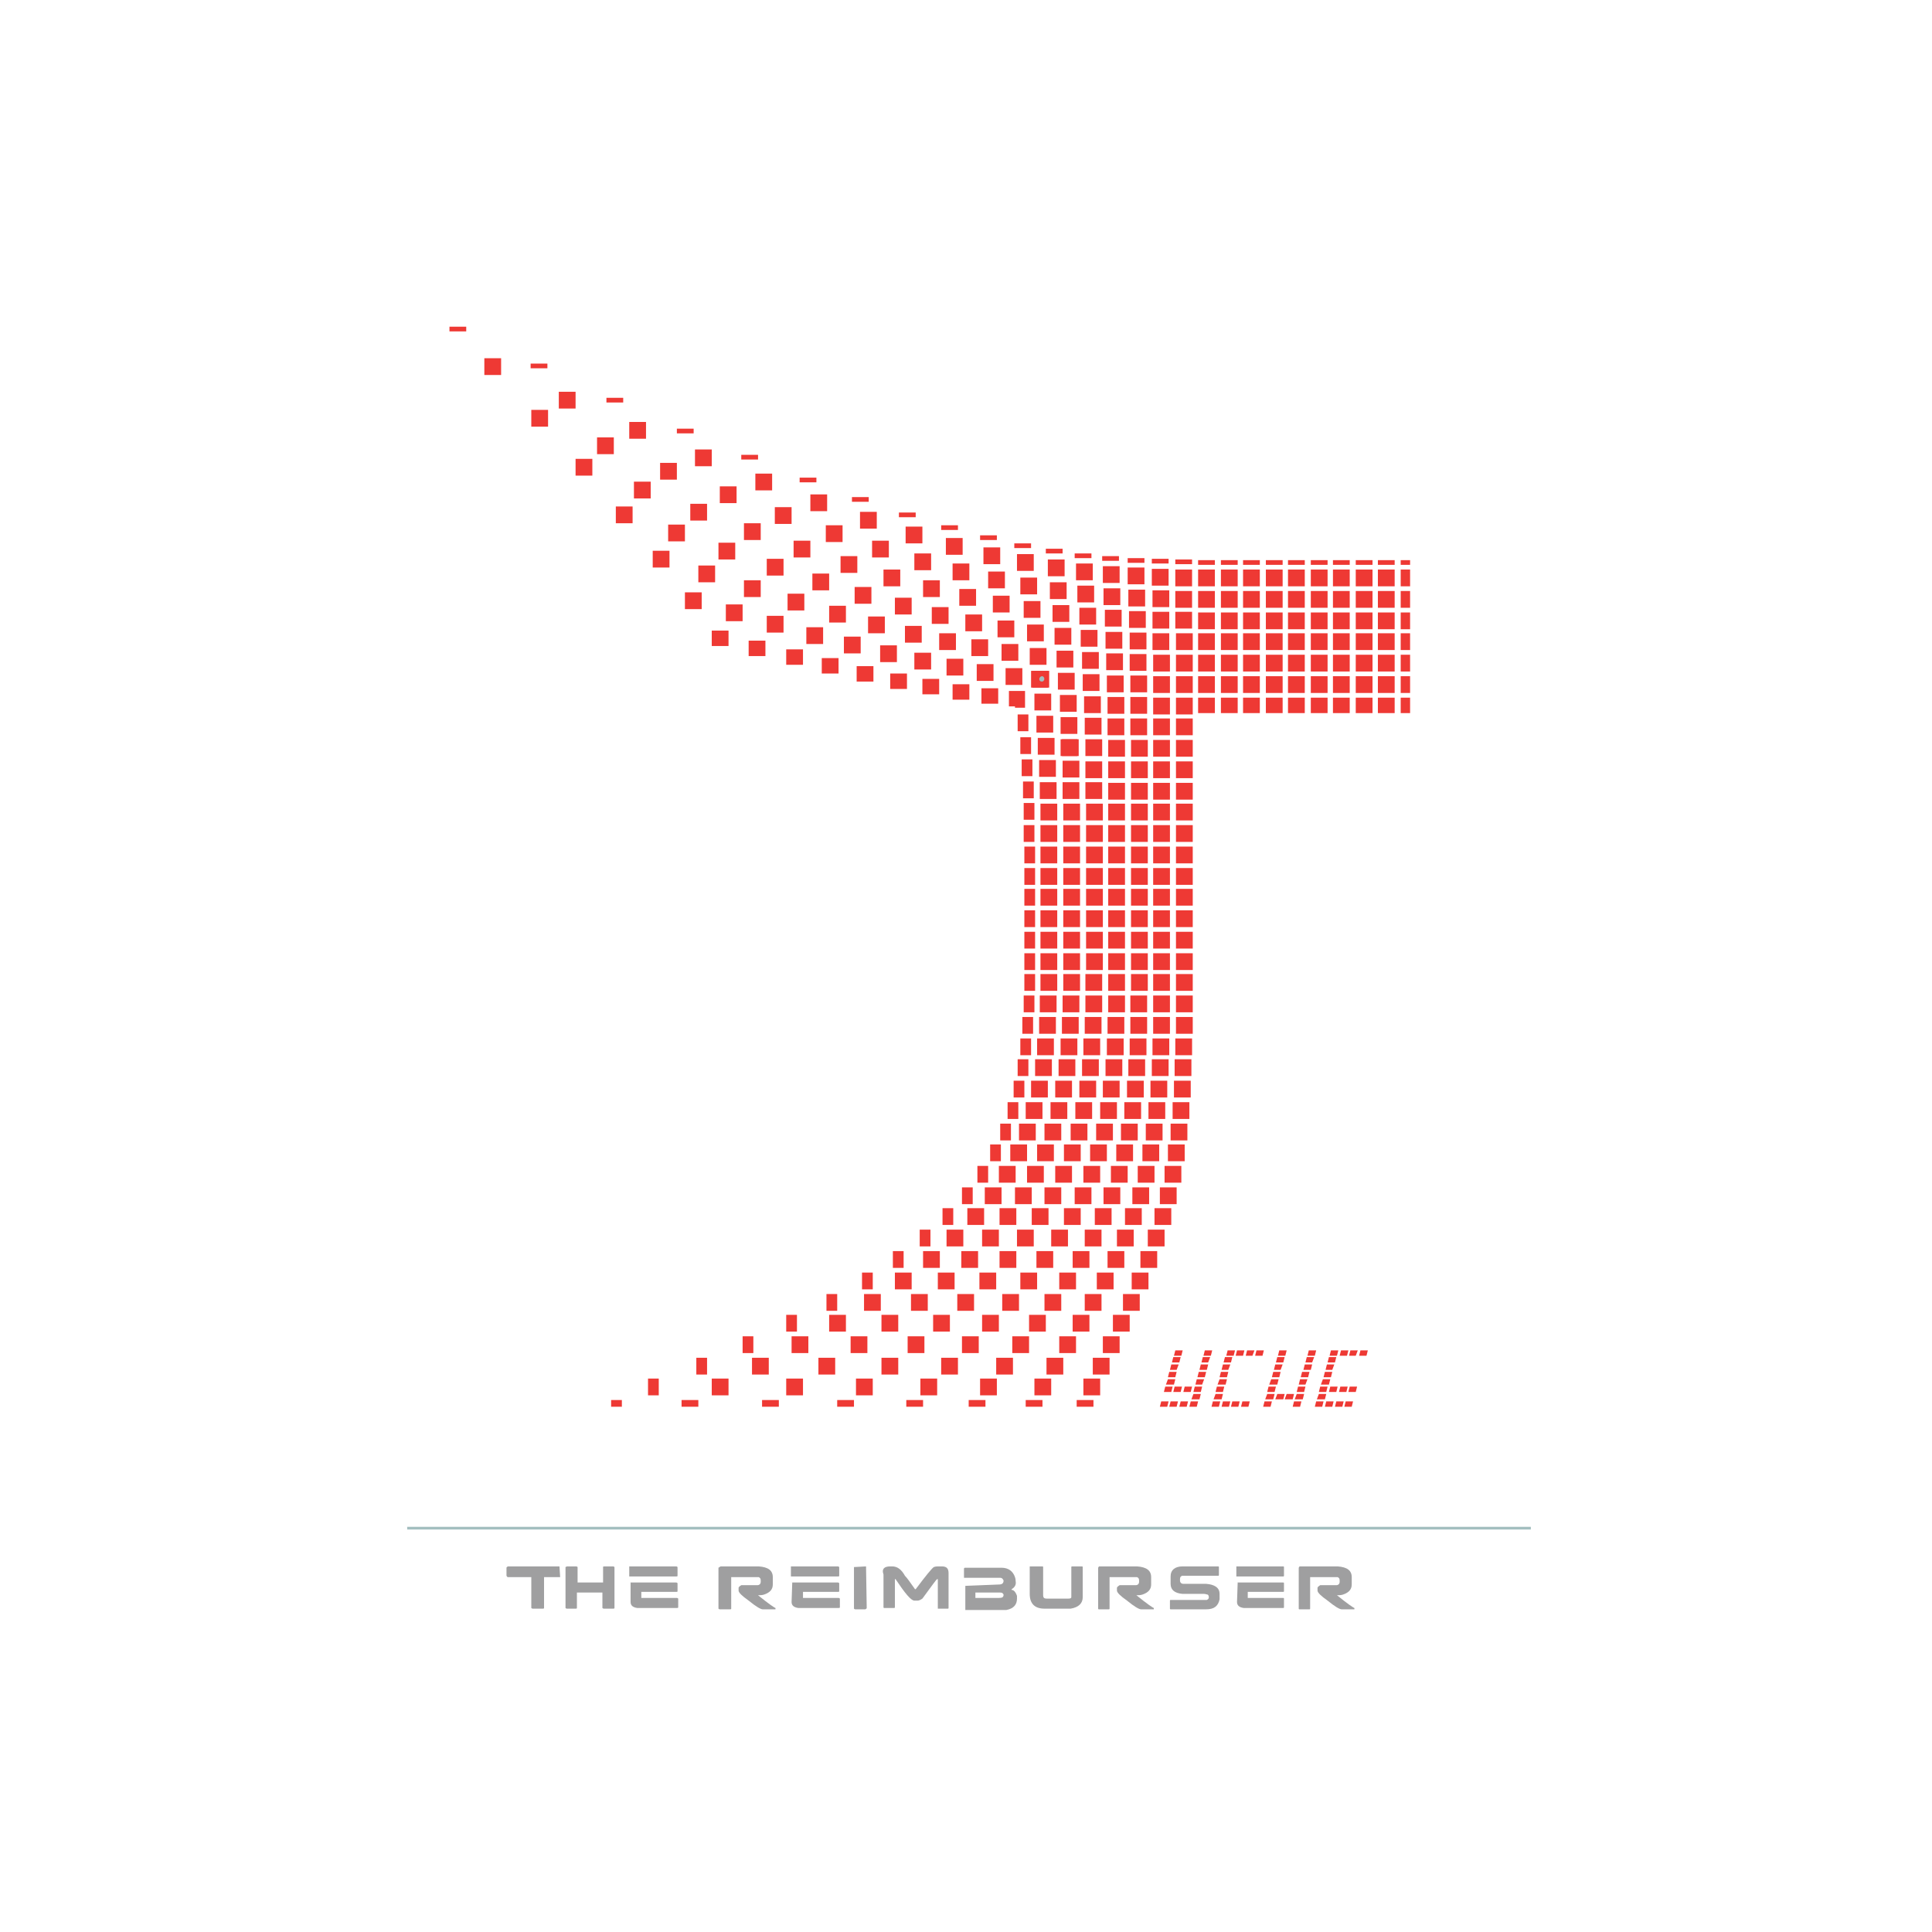 <?xml version="1.0" encoding="utf-8"?>
<!-- Generator: Adobe Illustrator 23.0.5, SVG Export Plug-In . SVG Version: 6.00 Build 0)  -->
<svg version="1.1" id="Design" xmlns="http://www.w3.org/2000/svg" xmlns:xlink="http://www.w3.org/1999/xlink" x="0px" y="0px"
	 viewBox="0 0 288 288" style="enable-background:new 0 0 288 288;" xml:space="preserve">
<style type="text/css">
	.st0{fill:#A3BEBF;}
	.st1{fill:#EE3934;}
	.st2{fill:#9F9FA0;}
	.st3{fill:#A3BEC0;}
</style>
<g>
	<g>
		<rect x="60.7" y="227.6" class="st0" width="167.5" height="0.4"/>
	</g>
	<g>
		<g>
			<rect x="164.4" y="84.4" class="st1" width="2.5" height="2.5"/>
			<rect x="131.4" y="202.4" class="st1" width="2.5" height="2.5"/>
			<rect x="164.3" y="82.9" class="st1" width="2.5" height="0.7"/>
			<rect x="139.1" y="196" class="st1" width="2.5" height="2.5"/>
			<rect x="135.3" y="199.2" class="st1" width="2.5" height="2.5"/>
			<rect x="127.6" y="205.5" class="st1" width="2.5" height="2.5"/>
			<rect x="161.8" y="145.2" class="st1" width="2.5" height="2.5"/>
			<rect x="165.1" y="103.9" class="st1" width="2.5" height="2.5"/>
			<rect x="164.5" y="87.7" class="st1" width="2.5" height="2.5"/>
			<rect x="165.1" y="107.1" class="st1" width="2.5" height="2.5"/>
			<rect x="165" y="100.7" class="st1" width="2.5" height="2.5"/>
			<rect x="164.7" y="90.9" class="st1" width="2.5" height="2.5"/>
			<rect x="142.7" y="192.9" class="st1" width="2.5" height="2.5"/>
			<rect x="164.9" y="97.4" class="st1" width="2.5" height="2.5"/>
			<rect x="158.6" y="170.6" class="st1" width="2.5" height="2.5"/>
			<rect x="160.9" y="161.1" class="st1" width="2.5" height="2.5"/>
			<rect x="161.3" y="157.9" class="st1" width="2.5" height="2.5"/>
			<rect x="160.3" y="164.3" class="st1" width="2.5" height="2.5"/>
			<rect x="159.6" y="167.5" class="st1" width="2.5" height="2.5"/>
			<rect x="161.8" y="148.4" class="st1" width="2.5" height="2.5"/>
			<rect x="161.7" y="151.6" class="st1" width="2.5" height="2.5"/>
			<rect x="161.5" y="154.8" class="st1" width="2.5" height="2.5"/>
			<rect x="155.7" y="177" class="st1" width="2.5" height="2.5"/>
			<rect x="151.6" y="183.3" class="st1" width="2.5" height="2.5"/>
			<rect x="165.2" y="110.3" class="st1" width="2.5" height="2.5"/>
			<rect x="149" y="186.5" class="st1" width="2.5" height="2.5"/>
			<rect x="153.8" y="180.1" class="st1" width="2.5" height="2.5"/>
			<rect x="157.3" y="173.8" class="st1" width="2.5" height="2.5"/>
			<rect x="146" y="189.7" class="st1" width="2.5" height="2.5"/>
			<rect x="164.8" y="94.2" class="st1" width="2.5" height="2.5"/>
			<rect x="161.5" y="173.8" class="st1" width="2.5" height="2.5"/>
			<rect x="160.2" y="177" class="st1" width="2.5" height="2.5"/>
			<rect x="165.2" y="113.5" class="st1" width="2.5" height="2.5"/>
			<rect x="156.7" y="183.3" class="st1" width="2.5" height="2.5"/>
			<rect x="162.5" y="170.6" class="st1" width="2.5" height="2.5"/>
			<rect x="164" y="164.3" class="st1" width="2.5" height="2.5"/>
			<rect x="163.4" y="167.5" class="st1" width="2.5" height="2.5"/>
			<rect x="152.1" y="189.7" class="st1" width="2.5" height="2.5"/>
			<rect x="146.4" y="196" class="st1" width="2.5" height="2.5"/>
			<rect x="143.4" y="199.2" class="st1" width="2.5" height="2.5"/>
			<rect x="154.5" y="186.5" class="st1" width="2.5" height="2.5"/>
			<rect x="137.2" y="205.5" class="st1" width="2.5" height="2.5"/>
			<rect x="164.4" y="161.1" class="st1" width="2.5" height="2.5"/>
			<rect x="149.4" y="192.9" class="st1" width="2.5" height="2.5"/>
			<rect x="158.6" y="180.1" class="st1" width="2.5" height="2.5"/>
			<rect x="165.2" y="126.2" class="st1" width="2.5" height="2.5"/>
			<rect x="165.2" y="135.7" class="st1" width="2.5" height="2.5"/>
			<rect x="165.2" y="132.5" class="st1" width="2.5" height="2.5"/>
			<rect x="165.2" y="129.4" class="st1" width="2.5" height="2.5"/>
			<rect x="165.2" y="116.7" class="st1" width="2.5" height="2.5"/>
			<rect x="165.2" y="119.8" class="st1" width="2.5" height="2.5"/>
			<rect x="165.2" y="123" class="st1" width="2.5" height="2.5"/>
			<rect x="164.8" y="157.9" class="st1" width="2.5" height="2.5"/>
			<rect x="165.1" y="151.6" class="st1" width="2.5" height="2.5"/>
			<rect x="165.2" y="148.4" class="st1" width="2.5" height="2.5"/>
			<rect x="165" y="154.8" class="st1" width="2.5" height="2.5"/>
			<rect x="165.2" y="145.2" class="st1" width="2.5" height="2.5"/>
			<rect x="165.2" y="142.1" class="st1" width="2.5" height="2.5"/>
			<rect x="165.2" y="138.9" class="st1" width="2.5" height="2.5"/>
			<rect x="161.9" y="142.1" class="st1" width="2.5" height="2.5"/>
			<rect x="158.3" y="151.6" class="st1" width="2.5" height="2.5"/>
			<rect x="158.5" y="145.2" class="st1" width="2.5" height="2.5"/>
			<rect x="158.4" y="148.4" class="st1" width="2.5" height="2.5"/>
			<rect x="158.5" y="142.1" class="st1" width="2.5" height="2.5"/>
			<rect x="158.5" y="132.5" class="st1" width="2.5" height="2.5"/>
			<rect x="158.5" y="138.9" class="st1" width="2.5" height="2.5"/>
			<rect x="158.5" y="135.7" class="st1" width="2.5" height="2.5"/>
			<rect x="155.7" y="167.5" class="st1" width="2.5" height="2.5"/>
			<rect x="158.5" y="129.4" class="st1" width="2.5" height="2.5"/>
			<rect x="156.6" y="164.3" class="st1" width="2.5" height="2.5"/>
			<rect x="158.1" y="154.8" class="st1" width="2.5" height="2.5"/>
			<rect x="154.6" y="170.6" class="st1" width="2.5" height="2.5"/>
			<rect x="157.8" y="157.9" class="st1" width="2.5" height="2.5"/>
			<rect x="153.1" y="173.8" class="st1" width="2.5" height="2.5"/>
			<rect x="157.3" y="161.1" class="st1" width="2.5" height="2.5"/>
			<rect x="157.2" y="93.6" class="st1" width="2.5" height="2.5"/>
			<rect x="158" y="103.6" class="st1" width="2.5" height="2.5"/>
			<rect x="157.7" y="100.3" class="st1" width="2.5" height="2.5"/>
			<rect x="153.7" y="100" class="st1" width="2.5" height="2.5"/>
			<rect x="140.3" y="202.4" class="st1" width="2.5" height="2.5"/>
			<rect x="156.2" y="83.4" class="st1" width="2.5" height="2.5"/>
			<rect x="156.9" y="90.2" class="st1" width="2.5" height="2.5"/>
			<rect x="156.5" y="86.8" class="st1" width="2.5" height="2.5"/>
			<rect x="157.5" y="97" class="st1" width="2.5" height="2.5"/>
			<rect x="158.4" y="116.6" class="st1" width="2.5" height="2.5"/>
			<rect x="158.5" y="119.8" class="st1" width="2.5" height="2.5"/>
			<rect x="158.1" y="106.9" class="st1" width="2.5" height="2.5"/>
			<rect x="158.5" y="123" class="st1" width="2.5" height="2.5"/>
			<rect x="158.3" y="110.2" class="st1" width="2.5" height="2.5"/>
			<rect x="158.4" y="113.4" class="st1" width="2.5" height="2.5"/>
			<rect x="158.5" y="126.2" class="st1" width="2.5" height="2.5"/>
			<rect x="161.8" y="113.5" class="st1" width="2.5" height="2.5"/>
			<rect x="161.8" y="116.6" class="st1" width="2.5" height="2.5"/>
			<rect x="161.8" y="110.2" class="st1" width="2.5" height="2.5"/>
			<rect x="158.1" y="110.2" class="st1" width="2.5" height="2.5"/>
			<rect x="161.7" y="107" class="st1" width="2.5" height="2.5"/>
			<rect x="161.9" y="119.8" class="st1" width="2.5" height="2.5"/>
			<rect x="161.4" y="100.5" class="st1" width="2.5" height="2.5"/>
			<rect x="161.6" y="103.8" class="st1" width="2.5" height="2.5"/>
			<rect x="161.3" y="97.2" class="st1" width="2.5" height="2.5"/>
			<rect x="161.9" y="123" class="st1" width="2.5" height="2.5"/>
			<rect x="161.9" y="138.9" class="st1" width="2.5" height="2.5"/>
			<rect x="161.9" y="132.5" class="st1" width="2.5" height="2.5"/>
			<rect x="161.9" y="135.7" class="st1" width="2.5" height="2.5"/>
			<rect x="161.9" y="126.2" class="st1" width="2.5" height="2.5"/>
			<rect x="161.9" y="129.4" class="st1" width="2.5" height="2.5"/>
			<rect x="122" y="202.4" class="st1" width="2.5" height="2.5"/>
			<rect x="126.8" y="199.2" class="st1" width="2.5" height="2.5"/>
			<rect x="139.8" y="189.7" class="st1" width="2.5" height="2.5"/>
			<rect x="131.4" y="196" class="st1" width="2.5" height="2.5"/>
			<rect x="135.8" y="192.9" class="st1" width="2.5" height="2.5"/>
			<rect x="149" y="180.1" class="st1" width="2.5" height="2.5"/>
			<rect x="146.4" y="183.3" class="st1" width="2.5" height="2.5"/>
			<rect x="143.3" y="186.5" class="st1" width="2.5" height="2.5"/>
			<rect x="160.2" y="82.5" class="st1" width="2.5" height="0.7"/>
			<rect x="160.4" y="84" class="st1" width="2.5" height="2.5"/>
			<rect x="160.6" y="87.3" class="st1" width="2.5" height="2.5"/>
			<rect x="160.9" y="90.6" class="st1" width="2.5" height="2.5"/>
			<rect x="161.1" y="93.9" class="st1" width="2.5" height="2.5"/>
			<rect x="151.3" y="177" class="st1" width="2.5" height="2.5"/>
			<rect x="117.2" y="205.5" class="st1" width="2.5" height="2.5"/>
			<rect x="175.3" y="113.5" class="st1" width="2.5" height="2.5"/>
			<rect x="175.3" y="94.4" class="st1" width="2.5" height="2.5"/>
			<rect x="175.2" y="88.1" class="st1" width="2.5" height="2.5"/>
			<rect x="175.2" y="91.2" class="st1" width="2.5" height="2.5"/>
			<rect x="175.2" y="84.9" class="st1" width="2.5" height="2.5"/>
			<rect x="159.9" y="196" class="st1" width="2.5" height="2.5"/>
			<rect x="157.9" y="199.2" class="st1" width="2.5" height="2.5"/>
			<rect x="154.2" y="205.5" class="st1" width="2.5" height="2.5"/>
			<rect x="156" y="202.4" class="st1" width="2.5" height="2.5"/>
			<rect x="175.3" y="110.3" class="st1" width="2.5" height="2.5"/>
			<rect x="175.3" y="97.6" class="st1" width="2.5" height="2.5"/>
			<rect x="155.9" y="81.8" class="st1" width="2.5" height="0.7"/>
			<rect x="175.3" y="107.1" class="st1" width="2.5" height="2.5"/>
			<rect x="175.3" y="104" class="st1" width="2.5" height="2.5"/>
			<rect x="175.3" y="116.7" class="st1" width="2.5" height="2.5"/>
			<rect x="175.3" y="100.8" class="st1" width="2.5" height="2.5"/>
			<rect x="171.5" y="161.1" class="st1" width="2.5" height="2.5"/>
			<rect x="171.2" y="164.3" class="st1" width="2.5" height="2.5"/>
			<rect x="170.8" y="167.5" class="st1" width="2.5" height="2.5"/>
			<rect x="171.7" y="157.9" class="st1" width="2.5" height="2.5"/>
			<rect x="170.3" y="170.6" class="st1" width="2.5" height="2.5"/>
			<rect x="171.9" y="151.6" class="st1" width="2.5" height="2.5"/>
			<rect x="171.8" y="154.8" class="st1" width="2.5" height="2.5"/>
			<rect x="166.5" y="183.3" class="st1" width="2.5" height="2.5"/>
			<rect x="169.6" y="173.8" class="st1" width="2.5" height="2.5"/>
			<rect x="165.1" y="186.5" class="st1" width="2.5" height="2.5"/>
			<rect x="163.5" y="189.7" class="st1" width="2.5" height="2.5"/>
			<rect x="161.7" y="192.9" class="st1" width="2.5" height="2.5"/>
			<rect x="167.7" y="180.1" class="st1" width="2.5" height="2.5"/>
			<rect x="168.8" y="177" class="st1" width="2.5" height="2.5"/>
			<rect x="172.1" y="180.1" class="st1" width="2.5" height="2.5"/>
			<rect x="171.1" y="183.3" class="st1" width="2.5" height="2.5"/>
			<rect x="171.9" y="148.4" class="st1" width="2.5" height="2.5"/>
			<rect x="168.7" y="189.7" class="st1" width="2.5" height="2.5"/>
			<rect x="170" y="186.5" class="st1" width="2.5" height="2.5"/>
			<rect x="172.9" y="177" class="st1" width="2.5" height="2.5"/>
			<rect x="174.1" y="170.6" class="st1" width="2.5" height="2.5"/>
			<rect x="175.3" y="119.8" class="st1" width="2.5" height="2.5"/>
			<rect x="174.5" y="167.5" class="st1" width="2.5" height="2.5"/>
			<rect x="161.5" y="205.5" class="st1" width="2.5" height="2.5"/>
			<rect x="162.9" y="202.4" class="st1" width="2.5" height="2.5"/>
			<rect x="167.4" y="192.9" class="st1" width="2.5" height="2.5"/>
			<rect x="208.8" y="83.5" class="st1" width="1.4" height="0.7"/>
			<rect x="165.9" y="196" class="st1" width="2.5" height="2.5"/>
			<rect x="164.4" y="199.2" class="st1" width="2.5" height="2.5"/>
			<rect x="173.6" y="173.8" class="st1" width="2.5" height="2.5"/>
			<rect x="175.3" y="142.1" class="st1" width="2.5" height="2.5"/>
			<rect x="175.3" y="135.7" class="st1" width="2.5" height="2.5"/>
			<rect x="175.3" y="138.9" class="st1" width="2.5" height="2.5"/>
			<rect x="175.3" y="132.5" class="st1" width="2.5" height="2.5"/>
			<rect x="175.3" y="129.4" class="st1" width="2.5" height="2.5"/>
			<rect x="175.3" y="123" class="st1" width="2.5" height="2.5"/>
			<rect x="175.3" y="126.2" class="st1" width="2.5" height="2.5"/>
			<rect x="175" y="161.1" class="st1" width="2.5" height="2.5"/>
			<rect x="175.1" y="157.9" class="st1" width="2.5" height="2.5"/>
			<rect x="174.8" y="164.3" class="st1" width="2.5" height="2.5"/>
			<rect x="175.3" y="145.2" class="st1" width="2.5" height="2.5"/>
			<rect x="175.2" y="154.8" class="st1" width="2.5" height="2.5"/>
			<rect x="175.3" y="151.6" class="st1" width="2.5" height="2.5"/>
			<rect x="175.3" y="148.4" class="st1" width="2.5" height="2.5"/>
			<rect x="168.5" y="107.1" class="st1" width="2.5" height="2.5"/>
			<rect x="168.6" y="142.1" class="st1" width="2.5" height="2.5"/>
			<rect x="168.6" y="145.2" class="st1" width="2.5" height="2.5"/>
			<rect x="168.5" y="148.4" class="st1" width="2.5" height="2.5"/>
			<rect x="168.6" y="135.7" class="st1" width="2.5" height="2.5"/>
			<rect x="168.6" y="132.5" class="st1" width="2.5" height="2.5"/>
			<rect x="168.6" y="138.9" class="st1" width="2.5" height="2.5"/>
			<rect x="168.6" y="129.4" class="st1" width="2.5" height="2.5"/>
			<rect x="168.5" y="151.6" class="st1" width="2.5" height="2.5"/>
			<rect x="165.6" y="173.8" class="st1" width="2.5" height="2.5"/>
			<rect x="167.1" y="167.5" class="st1" width="2.5" height="2.5"/>
			<rect x="166.4" y="170.6" class="st1" width="2.5" height="2.5"/>
			<rect x="167.6" y="164.3" class="st1" width="2.5" height="2.5"/>
			<rect x="168" y="161.1" class="st1" width="2.5" height="2.5"/>
			<rect x="168.2" y="157.9" class="st1" width="2.5" height="2.5"/>
			<rect x="168.4" y="154.8" class="st1" width="2.5" height="2.5"/>
			<rect x="168.4" y="97.5" class="st1" width="2.5" height="2.5"/>
			<rect x="168.5" y="100.7" class="st1" width="2.5" height="2.5"/>
			<rect x="168.4" y="94.3" class="st1" width="2.5" height="2.5"/>
			<rect x="168.6" y="126.2" class="st1" width="2.5" height="2.5"/>
			<rect x="168.3" y="91.1" class="st1" width="2.5" height="2.5"/>
			<rect x="171.9" y="145.2" class="st1" width="2.5" height="2.5"/>
			<rect x="168.5" y="103.9" class="st1" width="2.5" height="2.5"/>
			<rect x="168.2" y="87.9" class="st1" width="2.5" height="2.5"/>
			<rect x="168.6" y="119.8" class="st1" width="2.5" height="2.5"/>
			<rect x="168.1" y="83.2" class="st1" width="2.5" height="0.7"/>
			<rect x="168.6" y="116.7" class="st1" width="2.5" height="2.5"/>
			<rect x="168.6" y="123" class="st1" width="2.5" height="2.5"/>
			<rect x="168.6" y="113.5" class="st1" width="2.5" height="2.5"/>
			<rect x="168.6" y="110.3" class="st1" width="2.5" height="2.5"/>
			<rect x="168.1" y="84.6" class="st1" width="2.5" height="2.5"/>
			<rect x="171.9" y="116.7" class="st1" width="2.5" height="2.5"/>
			<rect x="171.9" y="97.6" class="st1" width="2.5" height="2.5"/>
			<rect x="171.9" y="113.5" class="st1" width="2.5" height="2.5"/>
			<rect x="171.9" y="104" class="st1" width="2.5" height="2.5"/>
			<rect x="171.9" y="107.1" class="st1" width="2.5" height="2.5"/>
			<rect x="171.9" y="100.8" class="st1" width="2.5" height="2.5"/>
			<rect x="171.9" y="123" class="st1" width="2.5" height="2.5"/>
			<rect x="171.9" y="119.8" class="st1" width="2.5" height="2.5"/>
			<rect x="171.9" y="138.9" class="st1" width="2.5" height="2.5"/>
			<rect x="171.9" y="135.7" class="st1" width="2.5" height="2.5"/>
			<rect x="171.9" y="142.1" class="st1" width="2.5" height="2.5"/>
			<rect x="171.9" y="129.4" class="st1" width="2.5" height="2.5"/>
			<rect x="171.9" y="126.2" class="st1" width="2.5" height="2.5"/>
			<rect x="171.9" y="132.5" class="st1" width="2.5" height="2.5"/>
			<rect x="164.5" y="177" class="st1" width="2.5" height="2.5"/>
			<rect x="150.9" y="199.2" class="st1" width="2.5" height="2.5"/>
			<rect x="155.7" y="192.9" class="st1" width="2.5" height="2.5"/>
			<rect x="153.4" y="196" class="st1" width="2.5" height="2.5"/>
			<rect x="157.9" y="189.7" class="st1" width="2.5" height="2.5"/>
			<rect x="163.2" y="180.1" class="st1" width="2.5" height="2.5"/>
			<rect x="161.7" y="183.3" class="st1" width="2.5" height="2.5"/>
			<rect x="171.8" y="94.4" class="st1" width="2.5" height="2.5"/>
			<rect x="159.9" y="186.5" class="st1" width="2.5" height="2.5"/>
			<rect x="146.1" y="205.5" class="st1" width="2.5" height="2.5"/>
			<rect x="171.8" y="91.2" class="st1" width="2.5" height="2.5"/>
			<rect x="171.7" y="84.8" class="st1" width="2.5" height="2.5"/>
			<rect x="171.8" y="88" class="st1" width="2.5" height="2.5"/>
			<rect x="148.5" y="202.4" class="st1" width="2.5" height="2.5"/>
			<rect x="171.7" y="83.3" class="st1" width="2.5" height="0.7"/>
			<rect x="171.9" y="110.3" class="st1" width="2.5" height="2.5"/>
			<rect x="205.4" y="97.6" class="st1" width="2.5" height="2.5"/>
			<rect x="152.1" y="109.9" class="st1" width="1.6" height="2.5"/>
			<rect x="152.9" y="208.7" class="st1" width="2.5" height="1"/>
			<rect x="160.5" y="208.7" class="st1" width="2.5" height="1"/>
			<rect x="205.4" y="91.3" class="st1" width="2.5" height="2.5"/>
			<rect x="205.4" y="94.4" class="st1" width="2.5" height="2.5"/>
			<rect x="205.4" y="100.8" class="st1" width="2.5" height="2.5"/>
			<rect x="175.2" y="83.4" class="st1" width="2.5" height="0.7"/>
			<rect x="91.1" y="208.7" class="st1" width="1.6" height="1"/>
			<rect x="101.6" y="208.7" class="st1" width="2.5" height="1"/>
			<rect x="144.4" y="208.7" class="st1" width="2.5" height="1"/>
			<rect x="151.7" y="106.5" class="st1" width="1.6" height="2.5"/>
			<rect x="113.6" y="208.7" class="st1" width="2.5" height="1"/>
			<rect x="135.1" y="208.7" class="st1" width="2.5" height="1"/>
			<rect x="124.8" y="208.7" class="st1" width="2.5" height="1"/>
			<rect x="205.4" y="88.1" class="st1" width="2.5" height="2.5"/>
			<rect x="198.7" y="97.6" class="st1" width="2.5" height="2.5"/>
			<rect x="198.7" y="100.8" class="st1" width="2.5" height="2.5"/>
			<rect x="202.1" y="83.5" class="st1" width="2.5" height="0.7"/>
			<rect x="198.7" y="88.1" class="st1" width="2.5" height="2.5"/>
			<rect x="198.7" y="94.4" class="st1" width="2.5" height="2.5"/>
			<rect x="202.1" y="84.9" class="st1" width="2.5" height="2.5"/>
			<rect x="198.7" y="91.3" class="st1" width="2.5" height="2.5"/>
			<rect x="202.1" y="94.4" class="st1" width="2.5" height="2.5"/>
			<rect x="202.1" y="97.6" class="st1" width="2.5" height="2.5"/>
			<rect x="202.1" y="100.8" class="st1" width="2.5" height="2.5"/>
			<rect x="205.4" y="83.5" class="st1" width="2.5" height="0.7"/>
			<rect x="205.4" y="84.9" class="st1" width="2.5" height="2.5"/>
			<rect x="202.1" y="88.1" class="st1" width="2.5" height="2.5"/>
			<rect x="202.1" y="91.3" class="st1" width="2.5" height="2.5"/>
			<rect x="152.7" y="135.7" class="st1" width="1.6" height="2.5"/>
			<rect x="145.7" y="173.8" class="st1" width="1.6" height="2.5"/>
			<rect x="143.4" y="177" class="st1" width="1.6" height="2.5"/>
			<rect x="140.5" y="180.1" class="st1" width="1.6" height="2.5"/>
			<rect x="147.6" y="170.6" class="st1" width="1.6" height="2.5"/>
			<rect x="150.2" y="164.3" class="st1" width="1.6" height="2.5"/>
			<rect x="96.6" y="205.5" class="st1" width="1.6" height="2.5"/>
			<rect x="149.1" y="167.5" class="st1" width="1.6" height="2.5"/>
			<rect x="151.1" y="161.1" class="st1" width="1.6" height="2.5"/>
			<rect x="110.7" y="199.2" class="st1" width="1.6" height="2.5"/>
			<rect x="133.1" y="186.5" class="st1" width="1.6" height="2.5"/>
			<rect x="152.3" y="113.2" class="st1" width="1.6" height="2.5"/>
			<rect x="103.8" y="202.4" class="st1" width="1.6" height="2.5"/>
			<rect x="128.5" y="189.7" class="st1" width="1.6" height="2.5"/>
			<rect x="123.2" y="192.9" class="st1" width="1.6" height="2.5"/>
			<rect x="117.2" y="196" class="st1" width="1.6" height="2.5"/>
			<rect x="152.7" y="129.4" class="st1" width="1.6" height="2.5"/>
			<rect x="152.7" y="132.5" class="st1" width="1.6" height="2.5"/>
			<rect x="152.7" y="126.2" class="st1" width="1.6" height="2.5"/>
			<rect x="152.6" y="119.7" class="st1" width="1.6" height="2.5"/>
			<rect x="152.6" y="123" class="st1" width="1.6" height="2.5"/>
			<rect x="152.5" y="116.5" class="st1" width="1.6" height="2.5"/>
			<rect x="198.7" y="84.9" class="st1" width="2.5" height="2.5"/>
			<rect x="152.6" y="148.4" class="st1" width="1.6" height="2.5"/>
			<rect x="152.7" y="138.9" class="st1" width="1.6" height="2.5"/>
			<rect x="152.1" y="154.8" class="st1" width="1.6" height="2.5"/>
			<rect x="151.7" y="157.9" class="st1" width="1.6" height="2.5"/>
			<rect x="152.4" y="151.6" class="st1" width="1.6" height="2.5"/>
			<rect x="152.7" y="142.1" class="st1" width="1.6" height="2.5"/>
			<rect x="152.7" y="145.2" class="st1" width="1.6" height="2.5"/>
			<rect x="137.1" y="183.3" class="st1" width="1.6" height="2.5"/>
			<rect x="178.6" y="88.1" class="st1" width="2.5" height="2.5"/>
			<rect x="198.7" y="83.5" class="st1" width="2.5" height="0.7"/>
			<rect x="178.6" y="94.4" class="st1" width="2.5" height="2.5"/>
			<rect x="178.6" y="83.5" class="st1" width="2.5" height="0.7"/>
			<rect x="178.6" y="84.9" class="st1" width="2.5" height="2.5"/>
			<rect x="178.6" y="104" class="st1" width="2.5" height="2.3"/>
			<rect x="178.6" y="100.8" class="st1" width="2.5" height="2.5"/>
			<rect x="178.6" y="97.6" class="st1" width="2.5" height="2.5"/>
			<rect x="182" y="104" class="st1" width="2.5" height="2.3"/>
			<rect x="182" y="94.4" class="st1" width="2.5" height="2.5"/>
			<rect x="182" y="88.1" class="st1" width="2.5" height="2.5"/>
			<rect x="182" y="91.3" class="st1" width="2.5" height="2.5"/>
			<rect x="182" y="100.8" class="st1" width="2.5" height="2.5"/>
			<rect x="182" y="84.9" class="st1" width="2.5" height="2.5"/>
			<rect x="182" y="83.5" class="st1" width="2.5" height="0.7"/>
			<rect x="208.8" y="97.6" class="st1" width="1.4" height="2.5"/>
			<rect x="185.3" y="104" class="st1" width="2.5" height="2.3"/>
			<rect x="208.8" y="94.4" class="st1" width="1.4" height="2.5"/>
			<rect x="208.8" y="100.8" class="st1" width="1.4" height="2.5"/>
			<rect x="208.8" y="91.3" class="st1" width="1.4" height="2.5"/>
			<rect x="208.8" y="84.9" class="st1" width="1.4" height="2.5"/>
			<rect x="208.8" y="88.1" class="st1" width="1.4" height="2.5"/>
			<rect x="208.8" y="104" class="st1" width="1.4" height="2.3"/>
			<rect x="192" y="104" class="st1" width="2.5" height="2.3"/>
			<rect x="205.4" y="104" class="st1" width="2.5" height="2.3"/>
			<rect x="188.7" y="104" class="st1" width="2.5" height="2.3"/>
			<rect x="195.4" y="104" class="st1" width="2.5" height="2.3"/>
			<rect x="202.1" y="104" class="st1" width="2.5" height="2.3"/>
			<rect x="198.7" y="104" class="st1" width="2.5" height="2.3"/>
			<rect x="178.6" y="91.3" class="st1" width="2.5" height="2.5"/>
			<rect x="192" y="94.4" class="st1" width="2.5" height="2.5"/>
			<rect x="192" y="100.8" class="st1" width="2.5" height="2.5"/>
			<rect x="192" y="97.6" class="st1" width="2.5" height="2.5"/>
			<rect x="192" y="88.1" class="st1" width="2.5" height="2.5"/>
			<rect x="192" y="84.9" class="st1" width="2.5" height="2.5"/>
			<rect x="192" y="91.3" class="st1" width="2.5" height="2.5"/>
			<rect x="195.4" y="83.5" class="st1" width="2.5" height="0.7"/>
			<rect x="195.4" y="88.1" class="st1" width="2.5" height="2.5"/>
			<rect x="195.4" y="100.8" class="st1" width="2.5" height="2.5"/>
			<rect x="195.4" y="94.4" class="st1" width="2.5" height="2.5"/>
			<rect x="195.4" y="84.9" class="st1" width="2.5" height="2.5"/>
			<rect x="195.4" y="97.6" class="st1" width="2.5" height="2.5"/>
			<rect x="192" y="83.5" class="st1" width="2.5" height="0.7"/>
			<rect x="195.4" y="91.3" class="st1" width="2.5" height="2.5"/>
			<rect x="188.7" y="91.3" class="st1" width="2.5" height="2.5"/>
			<rect x="185.3" y="94.4" class="st1" width="2.5" height="2.5"/>
			<rect x="185.3" y="91.3" class="st1" width="2.5" height="2.5"/>
			<rect x="185.3" y="100.8" class="st1" width="2.5" height="2.5"/>
			<rect x="185.3" y="83.5" class="st1" width="2.5" height="0.7"/>
			<rect x="185.3" y="97.6" class="st1" width="2.5" height="2.5"/>
			<rect x="185.3" y="88.1" class="st1" width="2.5" height="2.5"/>
			<rect x="185.3" y="84.9" class="st1" width="2.5" height="2.5"/>
			<rect x="188.7" y="100.8" class="st1" width="2.5" height="2.5"/>
			<rect x="188.7" y="94.4" class="st1" width="2.5" height="2.5"/>
			<rect x="182" y="97.6" class="st1" width="2.5" height="2.5"/>
			<rect x="188.7" y="83.5" class="st1" width="2.5" height="0.7"/>
			<rect x="188.7" y="97.6" class="st1" width="2.5" height="2.5"/>
			<rect x="188.7" y="84.9" class="st1" width="2.5" height="2.5"/>
			<rect x="188.7" y="88.1" class="st1" width="2.5" height="2.5"/>
			<rect x="114.3" y="91.8" class="st1" width="2.5" height="2.5"/>
			<rect x="151.2" y="81" class="st1" width="2.5" height="0.7"/>
			<rect x="154.7" y="110" class="st1" width="2.5" height="2.5"/>
			<rect x="152.1" y="86.1" class="st1" width="2.5" height="2.5"/>
			<rect x="151.6" y="82.6" class="st1" width="2.5" height="2.5"/>
			<rect x="147.3" y="85.2" class="st1" width="2.5" height="2.5"/>
			<rect x="148" y="88.8" class="st1" width="2.5" height="2.5"/>
			<rect x="148.7" y="92.5" class="st1" width="2.5" height="2.5"/>
			<rect x="149.9" y="99.6" class="st1" width="2.5" height="2.5"/>
			<rect x="154.2" y="103.4" class="st1" width="2.5" height="2.5"/>
			<rect x="152.6" y="89.6" class="st1" width="2.5" height="2.5"/>
			<rect x="153.9" y="100" class="st1" width="2.5" height="2.5"/>
			<rect x="154.5" y="106.7" class="st1" width="2.5" height="2.5"/>
			<rect x="153.1" y="93.1" class="st1" width="2.5" height="2.5"/>
			<polygon class="st1" points="150.4,105.3 151.3,105.3 151.3,105.5 152.8,105.5 152.8,103 150.4,103 			"/>
			<rect x="149.3" y="96" class="st1" width="2.5" height="2.5"/>
			<rect x="140" y="94.4" class="st1" width="2.5" height="2.5"/>
			<rect x="140.3" y="78.3" class="st1" width="2.5" height="0.7"/>
			<rect x="141.1" y="98.2" class="st1" width="2.5" height="2.5"/>
			<rect x="146.6" y="81.6" class="st1" width="2.5" height="2.5"/>
			<rect x="141" y="80.2" class="st1" width="2.5" height="2.5"/>
			<rect x="136.3" y="82.5" class="st1" width="2.5" height="2.5"/>
			<rect x="137.6" y="86.5" class="st1" width="2.5" height="2.5"/>
			<rect x="138.9" y="90.5" class="st1" width="2.5" height="2.5"/>
			<rect x="144.8" y="95.3" class="st1" width="2.5" height="2.5"/>
			<rect x="145.6" y="99" class="st1" width="2.5" height="2.5"/>
			<rect x="142" y="84" class="st1" width="2.5" height="2.5"/>
			<rect x="146.1" y="79.8" class="st1" width="2.5" height="0.7"/>
			<rect x="143" y="87.8" class="st1" width="2.5" height="2.5"/>
			<rect x="143.9" y="91.6" class="st1" width="2.5" height="2.5"/>
			<rect x="155" y="148.4" class="st1" width="2.5" height="2.5"/>
			<rect x="148.9" y="173.8" class="st1" width="2.5" height="2.5"/>
			<rect x="146.8" y="177" class="st1" width="2.5" height="2.5"/>
			<rect x="154.9" y="113.3" class="st1" width="2.5" height="2.5"/>
			<rect x="151.9" y="167.5" class="st1" width="2.5" height="2.5"/>
			<rect x="152.9" y="164.3" class="st1" width="2.5" height="2.5"/>
			<rect x="141.1" y="183.3" class="st1" width="2.5" height="2.5"/>
			<rect x="150.6" y="170.6" class="st1" width="2.5" height="2.5"/>
			<rect x="133.4" y="189.7" class="st1" width="2.5" height="2.5"/>
			<rect x="137.6" y="186.5" class="st1" width="2.5" height="2.5"/>
			<rect x="118" y="199.2" class="st1" width="2.5" height="2.5"/>
			<rect x="106.1" y="205.5" class="st1" width="2.5" height="2.5"/>
			<rect x="123.6" y="196" class="st1" width="2.5" height="2.5"/>
			<rect x="153.7" y="161.1" class="st1" width="2.5" height="2.5"/>
			<rect x="128.8" y="192.9" class="st1" width="2.5" height="2.5"/>
			<rect x="144.2" y="180.1" class="st1" width="2.5" height="2.5"/>
			<rect x="155.1" y="129.4" class="st1" width="2.5" height="2.5"/>
			<rect x="154.3" y="157.9" class="st1" width="2.5" height="2.5"/>
			<rect x="155.1" y="126.2" class="st1" width="2.5" height="2.5"/>
			<rect x="155" y="116.6" class="st1" width="2.5" height="2.5"/>
			<rect x="155.1" y="123" class="st1" width="2.5" height="2.5"/>
			<rect x="155.1" y="135.7" class="st1" width="2.5" height="2.5"/>
			<rect x="155.1" y="119.8" class="st1" width="2.5" height="2.5"/>
			<rect x="155.1" y="132.5" class="st1" width="2.5" height="2.5"/>
			<rect x="154.9" y="151.6" class="st1" width="2.5" height="2.5"/>
			<rect x="135" y="78.5" class="st1" width="2.5" height="2.5"/>
			<rect x="155.1" y="138.9" class="st1" width="2.5" height="2.5"/>
			<rect x="154.6" y="154.8" class="st1" width="2.5" height="2.5"/>
			<rect x="155.1" y="142.1" class="st1" width="2.5" height="2.5"/>
			<rect x="155.1" y="145.2" class="st1" width="2.5" height="2.5"/>
			<rect x="153.5" y="96.6" class="st1" width="2.5" height="2.5"/>
			<rect x="94.5" y="71.8" class="st1" width="2.5" height="2.5"/>
			<rect x="89" y="65.2" class="st1" width="2.5" height="2.5"/>
			<rect x="99.6" y="78.2" class="st1" width="2.5" height="2.5"/>
			<rect x="97.3" y="82.1" class="st1" width="2.5" height="2.5"/>
			<rect x="108.2" y="90.1" class="st1" width="2.5" height="2.5"/>
			<rect x="83.3" y="58.4" class="st1" width="2.5" height="2.5"/>
			<rect x="79.1" y="54.2" class="st1" width="2.5" height="0.7"/>
			<rect x="93.8" y="62.9" class="st1" width="2.5" height="2.5"/>
			<rect x="102.9" y="75.1" class="st1" width="2.5" height="2.5"/>
			<rect x="107.1" y="80.9" class="st1" width="2.5" height="2.5"/>
			<rect x="98.4" y="69" class="st1" width="2.5" height="2.5"/>
			<rect x="102.1" y="88.3" class="st1" width="2.5" height="2.5"/>
			<rect x="90.4" y="59.3" class="st1" width="2.5" height="0.7"/>
			<rect x="104.1" y="84.3" class="st1" width="2.5" height="2.5"/>
			<rect x="106.1" y="94" class="st1" width="2.5" height="2.3"/>
			<rect x="127.7" y="99.3" class="st1" width="2.5" height="2.3"/>
			<rect x="132.7" y="100.4" class="st1" width="2.5" height="2.3"/>
			<rect x="122.5" y="98.1" class="st1" width="2.5" height="2.3"/>
			<rect x="146.3" y="102.6" class="st1" width="2.5" height="2.3"/>
			<rect x="117.2" y="96.8" class="st1" width="2.5" height="2.3"/>
			<rect x="142" y="102" class="st1" width="2.5" height="2.3"/>
			<rect x="137.5" y="101.2" class="st1" width="2.5" height="2.3"/>
			<rect x="79.2" y="61.1" class="st1" width="2.5" height="2.5"/>
			<rect x="111.6" y="95.5" class="st1" width="2.5" height="2.3"/>
			<rect x="85.8" y="68.4" class="st1" width="2.5" height="2.5"/>
			<rect x="72.2" y="53.4" class="st1" width="2.5" height="2.5"/>
			<rect x="91.8" y="75.5" class="st1" width="2.5" height="2.5"/>
			<rect x="112.1" y="202.4" class="st1" width="2.5" height="2.5"/>
			<rect x="67" y="48.7" class="st1" width="2.5" height="0.7"/>
			<rect x="133.4" y="89.1" class="st1" width="2.5" height="2.5"/>
			<rect x="131.2" y="96.2" class="st1" width="2.5" height="2.5"/>
			<rect x="129.4" y="91.9" class="st1" width="2.5" height="2.5"/>
			<rect x="119.2" y="71.2" class="st1" width="2.5" height="0.7"/>
			<rect x="123.1" y="78.3" class="st1" width="2.5" height="2.5"/>
			<rect x="120.8" y="73.7" class="st1" width="2.5" height="2.5"/>
			<rect x="127" y="74.1" class="st1" width="2.5" height="0.7"/>
			<rect x="125.3" y="82.9" class="st1" width="2.5" height="2.5"/>
			<rect x="127.4" y="87.5" class="st1" width="2.5" height="2.5"/>
			<rect x="136.3" y="97.3" class="st1" width="2.5" height="2.5"/>
			<rect x="134" y="76.4" class="st1" width="2.5" height="0.7"/>
			<rect x="110.9" y="86.5" class="st1" width="2.5" height="2.5"/>
			<rect x="130" y="80.6" class="st1" width="2.5" height="2.5"/>
			<rect x="131.7" y="84.9" class="st1" width="2.5" height="2.5"/>
			<rect x="128.2" y="76.3" class="st1" width="2.5" height="2.5"/>
			<rect x="134.9" y="93.3" class="st1" width="2.5" height="2.5"/>
			<rect x="114.3" y="83.3" class="st1" width="2.5" height="2.5"/>
			<rect x="110.9" y="78" class="st1" width="2.5" height="2.5"/>
			<rect x="120.2" y="93.5" class="st1" width="2.5" height="2.5"/>
			<rect x="100.9" y="63.9" class="st1" width="2.5" height="0.7"/>
			<rect x="123.6" y="90.3" class="st1" width="2.5" height="2.5"/>
			<rect x="117.4" y="88.5" class="st1" width="2.5" height="2.5"/>
			<rect x="103.6" y="67" class="st1" width="2.5" height="2.5"/>
			<rect x="107.3" y="72.5" class="st1" width="2.5" height="2.5"/>
			<rect x="121.1" y="85.5" class="st1" width="2.5" height="2.5"/>
			<rect x="125.8" y="94.9" class="st1" width="2.5" height="2.5"/>
			<rect x="118.3" y="80.6" class="st1" width="2.5" height="2.5"/>
			<rect x="115.5" y="75.6" class="st1" width="2.5" height="2.5"/>
			<rect x="110.5" y="67.8" class="st1" width="2.5" height="0.7"/>
			<rect x="112.6" y="70.6" class="st1" width="2.5" height="2.5"/>
		</g>
	</g>
</g>
<g>
	<g>
		<path class="st1" d="M172.9,209.7l0.2-0.8h1.1l-0.2,0.8H172.9z M173.5,207.5l0.2-0.8h1.1l-0.2,0.8H173.5z M173.8,206.4l0.3-0.8
			h1.1l-0.2,0.8H173.8z M174.1,205.3l0.2-0.8h1.1l-0.2,0.8H174.1z M174.3,209.7l0.2-0.8h1.1l-0.2,0.8H174.3z M174.4,204.2l0.2-0.8
			h1.1l-0.3,0.8H174.4z M174.7,203.1l0.2-0.8h1.1l-0.2,0.8H174.7z M174.9,207.5l0.2-0.8h1.1l-0.2,0.8H174.9z M175,202.1l0.2-0.8h1.1
			l-0.2,0.8H175z M175.8,209.7l0.2-0.8h1.1l-0.2,0.8H175.8z M176.4,207.5l0.2-0.8h1.1l-0.2,0.8H176.4z M177.3,209.7l0.2-0.8h1.1
			l-0.2,0.8H177.3z M177.6,208.6l0.3-0.8h1.1l-0.2,0.8H177.6z M177.9,207.5l0.2-0.8h1.1l-0.2,0.8H177.9z M178.2,206.4l0.2-0.8h1.1
			l-0.3,0.8H178.2z M178.5,205.3l0.2-0.8h1.1l-0.2,0.8H178.5z M178.8,204.2l0.2-0.8h1.1l-0.2,0.8H178.8z M179.1,203.1l0.2-0.8h1.1
			l-0.3,0.8H179.1z M179.4,202.1l0.2-0.8h1.1l-0.2,0.8H179.4z"/>
		<path class="st1" d="M180.6,209.7l0.2-0.8h1.1l-0.2,0.8H180.6z M180.9,208.6l0.3-0.8h1.1l-0.2,0.8H180.9z M181.2,207.5l0.2-0.8
			h1.1l-0.2,0.8H181.2z M181.5,206.4l0.3-0.8h1.1l-0.2,0.8H181.5z M181.8,205.3l0.2-0.8h1.1l-0.2,0.8H181.8z M182.1,209.7l0.2-0.8
			h1.1l-0.2,0.8H182.1z M182.1,204.2l0.2-0.8h1.1l-0.3,0.8H182.1z M182.4,203.1l0.2-0.8h1.1l-0.2,0.8H182.4z M182.8,202.1l0.2-0.8
			h1.1l-0.2,0.8H182.8z M183.5,209.7l0.2-0.8h1.1l-0.2,0.8H183.5z M184.2,202.1l0.2-0.8h1.1l-0.2,0.8H184.2z M185,209.7l0.2-0.8h1.1
			l-0.2,0.8H185z M185.7,202.1l0.2-0.8h1.1l-0.3,0.8H185.7z M187.1,202.1l0.2-0.8h1.1l-0.2,0.8H187.1z"/>
		<path class="st1" d="M188.3,209.7l0.2-0.8h1.1l-0.2,0.8H188.3z M188.6,208.6l0.3-0.8h1.1l-0.2,0.8H188.6z M188.9,207.5l0.2-0.8
			h1.1l-0.2,0.8H188.9z M189.2,206.4l0.3-0.8h1.1l-0.2,0.8H189.2z M189.6,205.3l0.2-0.8h1.1l-0.2,0.8H189.6z M189.9,204.2l0.2-0.8
			h1.1l-0.3,0.8H189.9z M190.1,208.6l0.3-0.8h1.1l-0.2,0.8H190.1z M190.2,203.1l0.2-0.8h1.1l-0.2,0.8H190.2z M190.5,202.1l0.2-0.8
			h1.1l-0.2,0.8H190.5z M191.5,208.6l0.3-0.8h1.1l-0.2,0.8H191.5z M192.7,209.7l0.2-0.8h1.1l-0.2,0.8H192.7z M193,208.6l0.3-0.8h1.1
			l-0.2,0.8H193z M193.3,207.5l0.2-0.8h1.1l-0.2,0.8H193.3z M193.6,206.4l0.2-0.8h1.1l-0.3,0.8H193.6z M193.9,205.3l0.2-0.8h1.1
			l-0.2,0.8H193.9z M194.3,204.2l0.2-0.8h1.1l-0.2,0.8H194.3z M194.6,203.1l0.2-0.8h1.1l-0.3,0.8H194.6z M194.9,202.1l0.2-0.8h1.1
			l-0.2,0.8H194.9z"/>
		<path class="st1" d="M196,209.7l0.2-0.8h1.1l-0.2,0.8H196z M196.3,208.6l0.3-0.8h1.1l-0.2,0.8H196.3z M196.6,207.5l0.2-0.8h1.1
			l-0.2,0.8H196.6z M196.9,206.4l0.3-0.8h1.1l-0.2,0.8H196.9z M197.3,205.3l0.2-0.8h1.1l-0.2,0.8H197.3z M197.5,209.7l0.2-0.8h1.1
			l-0.2,0.8H197.5z M197.6,204.2l0.2-0.8h1.1l-0.3,0.8H197.6z M197.9,203.1l0.2-0.8h1.1l-0.2,0.8H197.9z M198.1,207.5l0.2-0.8h1.1
			l-0.2,0.8H198.1z M198.2,202.1l0.2-0.8h1.1l-0.2,0.8H198.2z M199,209.7l0.2-0.8h1.1l-0.2,0.8H199z M199.6,207.5l0.2-0.8h1.1
			l-0.2,0.8H199.6z M199.7,202.1l0.2-0.8h1.1l-0.2,0.8H199.7z M200.4,209.7l0.2-0.8h1.1l-0.2,0.8H200.4z M201,207.5l0.2-0.8h1.1
			l-0.2,0.8H201z M201.1,202.1l0.2-0.8h1.1l-0.3,0.8H201.1z M202.6,202.1l0.2-0.8h1.1l-0.2,0.8H202.6z"/>
	</g>
</g>
<g>
	<g>
		<path class="st2" d="M83.5,235.1h-2.4v4.6c0,0.1-0.1,0.1-0.2,0.1h-1.5c-0.1,0-0.2-0.1-0.2-0.1v-4.6h-3.5c-0.1,0-0.1-0.1-0.2-0.2
			v-1.2c0-0.1,0.1-0.1,0.2-0.2h7.7L83.5,235.1z"/>
		<path class="st2" d="M84.6,233.5h1.3c0.1,0,0.2,0.1,0.2,0.1v2.3h3.8v-2.3c0-0.1,0.1-0.1,0.2-0.1h1.3c0.1,0,0.2,0.1,0.2,0.1v6.1
			c0,0.1-0.1,0.1-0.2,0.1H90c-0.1,0-0.2-0.1-0.2-0.1v-2.3H86v2.3c0,0.1-0.1,0.1-0.2,0.1h-1.3c-0.1,0-0.2-0.1-0.2-0.1v-6.1
			C84.5,233.5,84.5,233.5,84.6,233.5z"/>
		<path class="st2" d="M93.8,233.5h7c0.1,0,0.2,0.1,0.2,0.1v1.3c0,0.1-0.1,0.1-0.2,0.1h-7V233.5z M94,235.9h6.8
			c0.1,0,0.2,0.1,0.2,0.1v1.2c0,0.1-0.1,0.1-0.2,0.1h-5.2v0.9h5.3c0.1,0,0.2,0.1,0.2,0.1v1.3c0,0.1-0.1,0.1-0.2,0.1H95
			c-0.7-0.1-1-0.4-1-0.9L94,235.9C93.9,236,93.9,235.9,94,235.9z"/>
		<path class="st2" d="M107.5,233.5h5.6c1.4,0.1,2.1,0.6,2.1,1.6v1.1c0,0.7-0.4,1.2-1.3,1.5c-0.3,0.1-0.6,0.1-0.9,0.1
			c1.6,1.3,2.5,1.9,2.6,1.9v0.2h-1.9c-0.3,0-1-0.4-2.1-1.3c-1-0.7-1.5-1.2-1.5-1.5v-0.4c0-0.1,0.1-0.2,0.4-0.4h2.4
			c0.3,0,0.5-0.2,0.5-0.5v-0.2c0-0.3-0.1-0.4-0.3-0.5H109v4.7c0,0.1-0.1,0.1-0.2,0.1h-1.5c-0.1,0-0.2-0.1-0.2-0.1v-6.1
			C107.4,233.5,107.4,233.5,107.5,233.5z"/>
		<path class="st2" d="M117.9,233.5h7c0.1,0,0.2,0.1,0.2,0.1v1.3c0,0.1-0.1,0.1-0.2,0.1h-7V233.5z M118.1,235.9h6.8
			c0.1,0,0.2,0.1,0.2,0.1v1.2c0,0.1-0.1,0.1-0.2,0.1h-5.2v0.9h5.3c0.1,0,0.2,0.1,0.2,0.1v1.3c0,0.1-0.1,0.1-0.2,0.1h-6
			c-0.7-0.1-1-0.4-1-0.9L118.1,235.9C118,236,118,235.9,118.1,235.9z"/>
		<path class="st2" d="M129.1,233.5l0.1,6.2c0,0.1-0.1,0.1-0.2,0.2h-1.5c-0.1,0-0.2-0.1-0.2-0.1v-6.2L129.1,233.5z"/>
		<path class="st2" d="M132.7,233.5h0.3c0.8,0,1.4,0.5,1.9,1.4c0.3,0.3,0.8,1,1.5,2h0.1c1.5-2,2.4-3.1,2.7-3.3
			c0.3-0.1,0.5-0.1,0.7-0.1h0.5c0.7,0,1,0.3,1,1v5.2c0,0.1-0.1,0.1-0.1,0.1h-1.5c0-2.7,0-4.2,0-4.4h-0.1c-0.1,0-0.8,1-2.2,2.9
			c-0.3,0.2-0.5,0.3-0.7,0.3h-0.5c-0.5,0-1.4-1.1-2.8-3.2h-0.1v4.2c0,0.1-0.1,0.1-0.1,0.1h-1.5c-0.1,0-0.1-0.1-0.1-0.1v-4.9
			C131.4,233.9,131.8,233.5,132.7,233.5z"/>
		<path class="st2" d="M148.9,236.2c0.5,0,0.7-0.2,0.7-0.6c-0.1-0.2-0.2-0.4-0.5-0.4h-5.4v-1.4l0.1-0.1c1.7,0,3,0,3.8,0h1.7
			c1,0,1.7,0.5,2,1.4c0.1,0.3,0.1,0.5,0.1,0.6c0.1,0.5-0.1,0.9-0.6,1.2v0.1c0.3,0,0.6,0.3,0.8,0.9v0.4c0,0.9-0.5,1.5-1.6,1.7h-2.7
			c-0.7,0-1.9,0-3.4,0v-0.1v-3.5L148.9,236.2L148.9,236.2z M145.4,237.4v0.8h3.5c0.5,0,0.7-0.1,0.7-0.5c-0.1-0.2-0.2-0.3-0.5-0.3
			H145.4z"/>
		<path class="st2" d="M153.9,233.5h1.5c0.1,0,0.1,0.1,0.1,0.1v4.2c0,0.4,0.2,0.5,0.5,0.5h3.3c0.3,0,0.4-0.1,0.4-0.2v-4.5
			c0-0.1,0.1-0.1,0.1-0.1h1.5c0.1,0,0.1,0.1,0.1,0.1v4.5c0,0.9-0.6,1.5-1.8,1.7h-3.9c-1.4,0-2.2-0.7-2.2-2.2v-4.1
			C153.7,233.5,153.8,233.5,153.9,233.5z"/>
		<path class="st2" d="M163.9,233.5h5.6c1.4,0.1,2.1,0.6,2.1,1.6v1.1c0,0.7-0.4,1.2-1.3,1.5c-0.3,0.1-0.6,0.1-0.9,0.1
			c1.6,1.3,2.5,1.9,2.6,1.9v0.2h-1.9c-0.3,0-1-0.4-2.1-1.3c-1-0.7-1.5-1.2-1.5-1.5v-0.4c0-0.1,0.1-0.2,0.4-0.4h2.4
			c0.3,0,0.5-0.2,0.5-0.5v-0.2c0-0.3-0.1-0.4-0.3-0.5h-4.1v4.7c0,0.1-0.1,0.1-0.1,0.1h-1.5c-0.1,0-0.1-0.1-0.1-0.1v-6.1
			C163.8,233.5,163.8,233.5,163.9,233.5z"/>
		<path class="st2" d="M176.3,233.5h5.3c0.1,0,0.1,0.1,0.1,0.1v1.2c0,0.1-0.1,0.1-0.1,0.1h-5.4c-0.2,0.1-0.3,0.2-0.3,0.5v0.2
			c0,0.3,0.2,0.5,0.5,0.5h3.4c1.3,0.1,2,0.6,2,1.5v0.8c-0.2,1-0.8,1.5-2,1.5h-5.3c-0.1,0-0.1-0.1-0.1-0.1v-1.2
			c0-0.1,0.1-0.1,0.1-0.1h5.4c0.2-0.1,0.3-0.2,0.3-0.4s-0.1-0.4-0.2-0.4s-0.3-0.1-0.5-0.1h-3.2c-1.2-0.1-1.8-0.6-1.8-1.5V235
			C174.5,234,175.2,233.5,176.3,233.5z"/>
		<path class="st2" d="M184.3,233.5h7c0.1,0,0.1,0.1,0.1,0.1v1.3c0,0.1-0.1,0.1-0.1,0.1h-7V233.5z M184.5,235.9h6.8
			c0.1,0,0.1,0.1,0.1,0.1v1.2c0,0.1-0.1,0.1-0.1,0.1H186v0.9h5.3c0.1,0,0.1,0.1,0.1,0.1v1.3c0,0.1-0.1,0.1-0.1,0.1h-5.9
			c-0.7-0.1-1-0.4-1-0.9L184.5,235.9C184.3,236,184.4,235.9,184.5,235.9z"/>
		<path class="st2" d="M193.8,233.5h5.6c1.4,0.1,2.1,0.6,2.1,1.6v1.1c0,0.7-0.4,1.2-1.3,1.5c-0.3,0.1-0.6,0.1-0.9,0.1
			c1.6,1.3,2.5,1.9,2.6,1.9v0.2H200c-0.3,0-1-0.4-2.1-1.3c-1-0.7-1.5-1.2-1.5-1.5v-0.4c0-0.1,0.1-0.2,0.4-0.4h2.4
			c0.3,0,0.5-0.2,0.5-0.5v-0.2c0-0.3-0.1-0.4-0.3-0.5h-4.1v4.7c0,0.1-0.1,0.1-0.1,0.1h-1.5c-0.1,0-0.1-0.1-0.1-0.1v-6.1
			C193.7,233.5,193.7,233.5,193.8,233.5z"/>
	</g>
</g>
<g>
	<g>
		<path class="st3" d="M155.3,101.6c0.5,0,0.5-0.8,0-0.8C154.8,100.9,154.8,101.6,155.3,101.6L155.3,101.6z"/>
	</g>
</g>
<path class="st0" d="M113.9,163.1"/>
<path class="st0" d="M106.9,163.1"/>
</svg>
